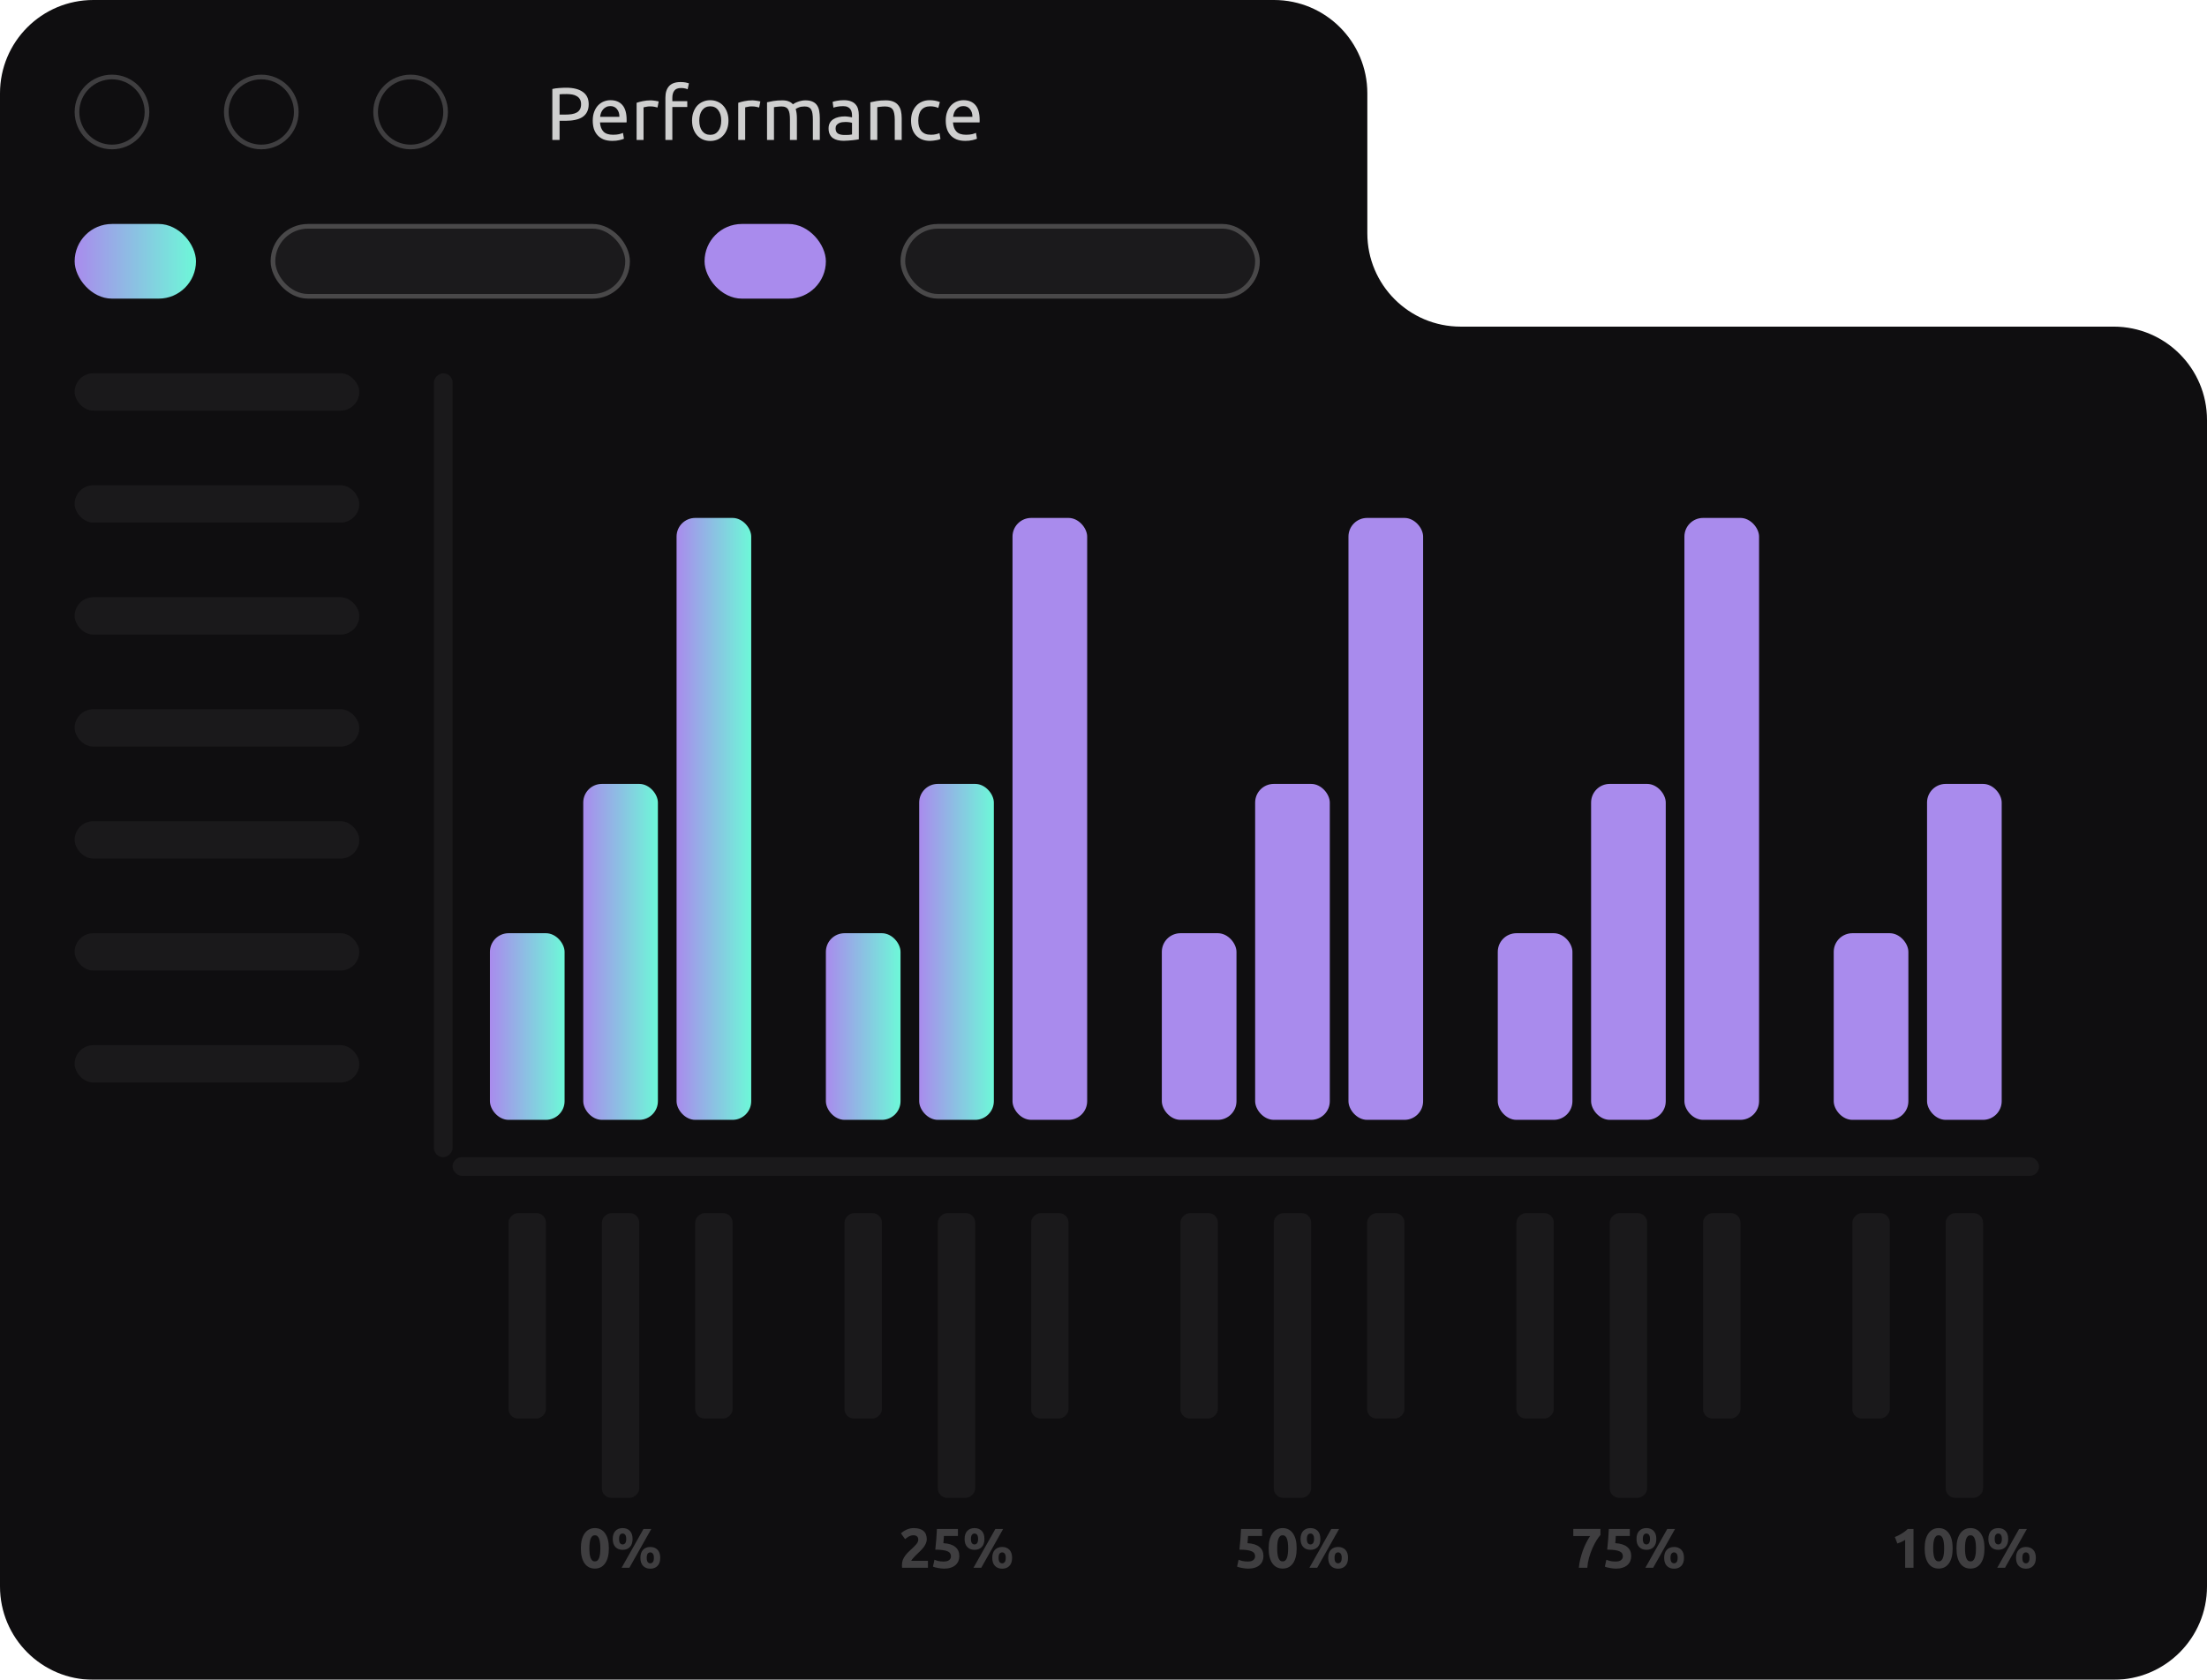 <svg width="473" height="360" viewBox="0 0 473 360" fill="none" xmlns="http://www.w3.org/2000/svg">
<g filter="url(#filter0_b_1140_1059)">
<path d="M473 340C473 351.046 464.046 360 453 360L20 360C8.954 360 1.84774e-06 351.046 1.84774e-06 340L1.84774e-06 20C1.84774e-06 8.954 8.954 0 20 0L273.044 0C284.089 0 293.044 8.954 293.044 20V50C293.044 61.046 301.998 70 313.044 70H453C464.046 70 473 78.954 473 90V340Z" fill="#0F0E10"/>
</g>
<rect x="16" y="48" width="26" height="16" rx="8" fill="url(#paint0_linear_1140_1059)"/>
<rect x="58" y="48" width="77" height="16" rx="8" fill="#1B1A1C"/>
<rect x="58.5" y="48.5" width="76" height="15" rx="7.5" stroke="white" stroke-opacity="0.2"/>
<rect x="151" y="48" width="26" height="16" rx="8" fill="#A98BED"/>
<rect x="193" y="48" width="77" height="16" rx="8" fill="#1B1A1C"/>
<rect x="193.5" y="48.5" width="76" height="15" rx="7.5" stroke="white" stroke-opacity="0.2"/>
<rect x="16" y="80" width="61" height="8" rx="4" fill="white" fill-opacity="0.05"/>
<rect x="16" y="104" width="61" height="8" rx="4" fill="white" fill-opacity="0.05"/>
<rect x="16" y="128" width="61" height="8" rx="4" fill="white" fill-opacity="0.05"/>
<rect x="16" y="152" width="61" height="8" rx="4" fill="white" fill-opacity="0.05"/>
<rect x="16" y="176" width="61" height="8" rx="4" fill="white" fill-opacity="0.05"/>
<rect x="16" y="200" width="61" height="8" rx="4" fill="white" fill-opacity="0.05"/>
<rect x="16" y="224" width="61" height="8" rx="4" fill="white" fill-opacity="0.05"/>
<rect x="93" y="248" width="168" height="4" rx="2" transform="rotate(-90 93 248)" fill="white" fill-opacity="0.05"/>
<rect x="109" y="304" width="44" height="8" rx="2" transform="rotate(-90 109 304)" fill="white" fill-opacity="0.05"/>
<rect x="129" y="321" width="61" height="8" rx="2" transform="rotate(-90 129 321)" fill="white" fill-opacity="0.05"/>
<rect x="149" y="304" width="44" height="8" rx="2" transform="rotate(-90 149 304)" fill="white" fill-opacity="0.05"/>
<path d="M130.49 331.824C130.49 333.224 130.222 334.3 129.686 335.052C129.158 335.796 128.426 336.168 127.49 336.168C126.554 336.168 125.818 335.796 125.282 335.052C124.754 334.3 124.49 333.224 124.49 331.824C124.49 331.128 124.558 330.512 124.694 329.976C124.838 329.44 125.042 328.988 125.306 328.62C125.57 328.252 125.886 327.972 126.254 327.78C126.622 327.588 127.034 327.492 127.49 327.492C128.426 327.492 129.158 327.868 129.686 328.62C130.222 329.364 130.49 330.432 130.49 331.824ZM128.666 331.824C128.666 331.408 128.646 331.032 128.606 330.696C128.566 330.352 128.502 330.056 128.414 329.808C128.326 329.56 128.206 329.368 128.054 329.232C127.902 329.096 127.714 329.028 127.49 329.028C127.266 329.028 127.078 329.096 126.926 329.232C126.782 329.368 126.662 329.56 126.566 329.808C126.478 330.056 126.414 330.352 126.374 330.696C126.334 331.032 126.314 331.408 126.314 331.824C126.314 332.24 126.334 332.62 126.374 332.964C126.414 333.308 126.478 333.604 126.566 333.852C126.662 334.1 126.782 334.292 126.926 334.428C127.078 334.564 127.266 334.632 127.49 334.632C127.714 334.632 127.902 334.564 128.054 334.428C128.206 334.292 128.326 334.1 128.414 333.852C128.502 333.604 128.566 333.308 128.606 332.964C128.646 332.62 128.666 332.24 128.666 331.824ZM135.57 329.82C135.57 330.572 135.378 331.148 134.994 331.548C134.61 331.948 134.094 332.148 133.446 332.148C132.798 332.148 132.282 331.948 131.898 331.548C131.514 331.148 131.322 330.572 131.322 329.82C131.322 329.068 131.514 328.492 131.898 328.092C132.282 327.692 132.798 327.492 133.446 327.492C134.094 327.492 134.61 327.692 134.994 328.092C135.378 328.492 135.57 329.068 135.57 329.82ZM134.214 329.82C134.214 329.412 134.142 329.116 133.998 328.932C133.854 328.748 133.67 328.656 133.446 328.656C133.214 328.656 133.026 328.748 132.882 328.932C132.746 329.116 132.678 329.412 132.678 329.82C132.678 330.228 132.746 330.528 132.882 330.72C133.026 330.904 133.214 330.996 133.446 330.996C133.67 330.996 133.854 330.904 133.998 330.72C134.142 330.528 134.214 330.228 134.214 329.82ZM137.91 327.684H139.578L134.886 336H133.218L137.91 327.684ZM141.498 333.864C141.498 334.616 141.306 335.192 140.922 335.592C140.538 335.992 140.022 336.192 139.374 336.192C138.726 336.192 138.21 335.992 137.826 335.592C137.442 335.192 137.25 334.616 137.25 333.864C137.25 333.112 137.442 332.536 137.826 332.136C138.21 331.736 138.726 331.536 139.374 331.536C140.022 331.536 140.538 331.736 140.922 332.136C141.306 332.536 141.498 333.112 141.498 333.864ZM140.142 333.864C140.142 333.456 140.07 333.16 139.926 332.976C139.782 332.792 139.598 332.7 139.374 332.7C139.142 332.7 138.954 332.792 138.81 332.976C138.674 333.16 138.606 333.456 138.606 333.864C138.606 334.272 138.674 334.572 138.81 334.764C138.954 334.948 139.142 335.04 139.374 335.04C139.598 335.04 139.782 334.948 139.926 334.764C140.07 334.572 140.142 334.272 140.142 333.864Z" fill="white" fill-opacity="0.2"/>
<rect x="181" y="304" width="44" height="8" rx="2" transform="rotate(-90 181 304)" fill="white" fill-opacity="0.05"/>
<rect x="201" y="321" width="61" height="8" rx="2" transform="rotate(-90 201 321)" fill="white" fill-opacity="0.05"/>
<rect x="221" y="304" width="44" height="8" rx="2" transform="rotate(-90 221 304)" fill="white" fill-opacity="0.05"/>
<path d="M198.624 329.868C198.624 330.172 198.564 330.464 198.444 330.744C198.324 331.024 198.168 331.296 197.976 331.56C197.784 331.816 197.568 332.064 197.328 332.304C197.088 332.544 196.852 332.772 196.62 332.988C196.5 333.1 196.368 333.228 196.224 333.372C196.088 333.508 195.956 333.648 195.828 333.792C195.7 333.936 195.584 334.072 195.48 334.2C195.384 334.32 195.324 334.42 195.3 334.5H198.876V336H193.332C193.316 335.912 193.308 335.8 193.308 335.664C193.308 335.528 193.308 335.432 193.308 335.376C193.308 334.992 193.368 334.64 193.488 334.32C193.616 334 193.78 333.704 193.98 333.432C194.18 333.152 194.404 332.892 194.652 332.652C194.908 332.412 195.16 332.172 195.408 331.932C195.6 331.748 195.78 331.576 195.948 331.416C196.116 331.248 196.264 331.088 196.392 330.936C196.52 330.776 196.62 330.62 196.692 330.468C196.764 330.308 196.8 330.148 196.8 329.988C196.8 329.636 196.7 329.388 196.5 329.244C196.3 329.1 196.052 329.028 195.756 329.028C195.54 329.028 195.336 329.064 195.144 329.136C194.96 329.2 194.788 329.28 194.628 329.376C194.476 329.464 194.344 329.556 194.232 329.652C194.12 329.74 194.036 329.812 193.98 329.868L193.092 328.62C193.444 328.292 193.852 328.024 194.316 327.816C194.788 327.6 195.292 327.492 195.828 327.492C196.316 327.492 196.736 327.548 197.088 327.66C197.44 327.772 197.728 327.932 197.952 328.14C198.184 328.34 198.352 328.588 198.456 328.884C198.568 329.172 198.624 329.5 198.624 329.868ZM203.812 333.552C203.812 333.32 203.76 333.116 203.656 332.94C203.552 332.756 203.372 332.604 203.116 332.484C202.86 332.364 202.516 332.272 202.084 332.208C201.652 332.144 201.108 332.112 200.452 332.112C200.54 331.368 200.612 330.612 200.668 329.844C200.724 329.076 200.768 328.356 200.8 327.684H205.3V329.184H202.3C202.284 329.472 202.264 329.752 202.24 330.024C202.224 330.288 202.204 330.52 202.18 330.72C203.348 330.8 204.208 331.076 204.76 331.548C205.32 332.012 205.6 332.66 205.6 333.492C205.6 333.876 205.532 334.232 205.396 334.56C205.26 334.888 205.056 335.172 204.784 335.412C204.512 335.652 204.168 335.84 203.752 335.976C203.344 336.112 202.864 336.18 202.312 336.18C202.096 336.18 201.868 336.164 201.628 336.132C201.396 336.108 201.168 336.072 200.944 336.024C200.728 335.984 200.532 335.94 200.356 335.892C200.18 335.844 200.044 335.796 199.948 335.748L200.272 334.272C200.472 334.36 200.736 334.448 201.064 334.536C201.392 334.616 201.784 334.656 202.24 334.656C202.792 334.656 203.192 334.548 203.44 334.332C203.688 334.108 203.812 333.848 203.812 333.552ZM210.981 329.82C210.981 330.572 210.789 331.148 210.405 331.548C210.021 331.948 209.505 332.148 208.857 332.148C208.209 332.148 207.693 331.948 207.309 331.548C206.925 331.148 206.733 330.572 206.733 329.82C206.733 329.068 206.925 328.492 207.309 328.092C207.693 327.692 208.209 327.492 208.857 327.492C209.505 327.492 210.021 327.692 210.405 328.092C210.789 328.492 210.981 329.068 210.981 329.82ZM209.625 329.82C209.625 329.412 209.553 329.116 209.409 328.932C209.265 328.748 209.081 328.656 208.857 328.656C208.625 328.656 208.437 328.748 208.293 328.932C208.157 329.116 208.089 329.412 208.089 329.82C208.089 330.228 208.157 330.528 208.293 330.72C208.437 330.904 208.625 330.996 208.857 330.996C209.081 330.996 209.265 330.904 209.409 330.72C209.553 330.528 209.625 330.228 209.625 329.82ZM213.321 327.684H214.989L210.297 336H208.629L213.321 327.684ZM216.909 333.864C216.909 334.616 216.717 335.192 216.333 335.592C215.949 335.992 215.433 336.192 214.785 336.192C214.137 336.192 213.621 335.992 213.237 335.592C212.853 335.192 212.661 334.616 212.661 333.864C212.661 333.112 212.853 332.536 213.237 332.136C213.621 331.736 214.137 331.536 214.785 331.536C215.433 331.536 215.949 331.736 216.333 332.136C216.717 332.536 216.909 333.112 216.909 333.864ZM215.553 333.864C215.553 333.456 215.481 333.16 215.337 332.976C215.193 332.792 215.009 332.7 214.785 332.7C214.553 332.7 214.365 332.792 214.221 332.976C214.085 333.16 214.017 333.456 214.017 333.864C214.017 334.272 214.085 334.572 214.221 334.764C214.365 334.948 214.553 335.04 214.785 335.04C215.009 335.04 215.193 334.948 215.337 334.764C215.481 334.572 215.553 334.272 215.553 333.864Z" fill="white" fill-opacity="0.2"/>
<rect x="253" y="304" width="44" height="8" rx="2" transform="rotate(-90 253 304)" fill="white" fill-opacity="0.05"/>
<rect x="273" y="321" width="61" height="8" rx="2" transform="rotate(-90 273 321)" fill="white" fill-opacity="0.05"/>
<rect x="293" y="304" width="44" height="8" rx="2" transform="rotate(-90 293 304)" fill="white" fill-opacity="0.05"/>
<path d="M268.992 333.552C268.992 333.32 268.94 333.116 268.836 332.94C268.732 332.756 268.552 332.604 268.296 332.484C268.04 332.364 267.696 332.272 267.264 332.208C266.832 332.144 266.288 332.112 265.632 332.112C265.72 331.368 265.792 330.612 265.848 329.844C265.904 329.076 265.948 328.356 265.98 327.684H270.48V329.184H267.48C267.464 329.472 267.444 329.752 267.42 330.024C267.404 330.288 267.384 330.52 267.36 330.72C268.528 330.8 269.388 331.076 269.94 331.548C270.5 332.012 270.78 332.66 270.78 333.492C270.78 333.876 270.712 334.232 270.576 334.56C270.44 334.888 270.236 335.172 269.964 335.412C269.692 335.652 269.348 335.84 268.932 335.976C268.524 336.112 268.044 336.18 267.492 336.18C267.276 336.18 267.048 336.164 266.808 336.132C266.576 336.108 266.348 336.072 266.124 336.024C265.908 335.984 265.712 335.94 265.536 335.892C265.36 335.844 265.224 335.796 265.128 335.748L265.452 334.272C265.652 334.36 265.916 334.448 266.244 334.536C266.572 334.616 266.964 334.656 267.42 334.656C267.972 334.656 268.372 334.548 268.62 334.332C268.868 334.108 268.992 333.848 268.992 333.552ZM277.9 331.824C277.9 333.224 277.632 334.3 277.096 335.052C276.568 335.796 275.836 336.168 274.9 336.168C273.964 336.168 273.228 335.796 272.692 335.052C272.164 334.3 271.9 333.224 271.9 331.824C271.9 331.128 271.968 330.512 272.104 329.976C272.248 329.44 272.452 328.988 272.716 328.62C272.98 328.252 273.296 327.972 273.664 327.78C274.032 327.588 274.444 327.492 274.9 327.492C275.836 327.492 276.568 327.868 277.096 328.62C277.632 329.364 277.9 330.432 277.9 331.824ZM276.076 331.824C276.076 331.408 276.056 331.032 276.016 330.696C275.976 330.352 275.912 330.056 275.824 329.808C275.736 329.56 275.616 329.368 275.464 329.232C275.312 329.096 275.124 329.028 274.9 329.028C274.676 329.028 274.488 329.096 274.336 329.232C274.192 329.368 274.072 329.56 273.976 329.808C273.888 330.056 273.824 330.352 273.784 330.696C273.744 331.032 273.724 331.408 273.724 331.824C273.724 332.24 273.744 332.62 273.784 332.964C273.824 333.308 273.888 333.604 273.976 333.852C274.072 334.1 274.192 334.292 274.336 334.428C274.488 334.564 274.676 334.632 274.9 334.632C275.124 334.632 275.312 334.564 275.464 334.428C275.616 334.292 275.736 334.1 275.824 333.852C275.912 333.604 275.976 333.308 276.016 332.964C276.056 332.62 276.076 332.24 276.076 331.824ZM282.981 329.82C282.981 330.572 282.789 331.148 282.405 331.548C282.021 331.948 281.505 332.148 280.857 332.148C280.209 332.148 279.693 331.948 279.309 331.548C278.925 331.148 278.733 330.572 278.733 329.82C278.733 329.068 278.925 328.492 279.309 328.092C279.693 327.692 280.209 327.492 280.857 327.492C281.505 327.492 282.021 327.692 282.405 328.092C282.789 328.492 282.981 329.068 282.981 329.82ZM281.625 329.82C281.625 329.412 281.553 329.116 281.409 328.932C281.265 328.748 281.081 328.656 280.857 328.656C280.625 328.656 280.437 328.748 280.293 328.932C280.157 329.116 280.089 329.412 280.089 329.82C280.089 330.228 280.157 330.528 280.293 330.72C280.437 330.904 280.625 330.996 280.857 330.996C281.081 330.996 281.265 330.904 281.409 330.72C281.553 330.528 281.625 330.228 281.625 329.82ZM285.321 327.684H286.989L282.297 336H280.629L285.321 327.684ZM288.909 333.864C288.909 334.616 288.717 335.192 288.333 335.592C287.949 335.992 287.433 336.192 286.785 336.192C286.137 336.192 285.621 335.992 285.237 335.592C284.853 335.192 284.661 334.616 284.661 333.864C284.661 333.112 284.853 332.536 285.237 332.136C285.621 331.736 286.137 331.536 286.785 331.536C287.433 331.536 287.949 331.736 288.333 332.136C288.717 332.536 288.909 333.112 288.909 333.864ZM287.553 333.864C287.553 333.456 287.481 333.16 287.337 332.976C287.193 332.792 287.009 332.7 286.785 332.7C286.553 332.7 286.365 332.792 286.221 332.976C286.085 333.16 286.017 333.456 286.017 333.864C286.017 334.272 286.085 334.572 286.221 334.764C286.365 334.948 286.553 335.04 286.785 335.04C287.009 335.04 287.193 334.948 287.337 334.764C287.481 334.572 287.553 334.272 287.553 333.864Z" fill="white" fill-opacity="0.2"/>
<rect x="325" y="304" width="44" height="8" rx="2" transform="rotate(-90 325 304)" fill="white" fill-opacity="0.05"/>
<rect x="345" y="321" width="61" height="8" rx="2" transform="rotate(-90 345 321)" fill="white" fill-opacity="0.05"/>
<rect x="365" y="304" width="44" height="8" rx="2" transform="rotate(-90 365 304)" fill="white" fill-opacity="0.05"/>
<path d="M338.376 336C338.424 335.416 338.524 334.808 338.676 334.176C338.828 333.544 339.012 332.924 339.228 332.316C339.452 331.708 339.7 331.136 339.972 330.6C340.244 330.056 340.52 329.588 340.8 329.196H337.188V327.672H343.008V328.968C342.752 329.248 342.468 329.636 342.156 330.132C341.852 330.628 341.56 331.192 341.28 331.824C341.008 332.448 340.768 333.12 340.56 333.84C340.36 334.56 340.236 335.28 340.188 336H338.376ZM347.812 333.552C347.812 333.32 347.76 333.116 347.656 332.94C347.552 332.756 347.372 332.604 347.116 332.484C346.86 332.364 346.516 332.272 346.084 332.208C345.652 332.144 345.108 332.112 344.452 332.112C344.54 331.368 344.612 330.612 344.668 329.844C344.724 329.076 344.768 328.356 344.8 327.684H349.3V329.184H346.3C346.284 329.472 346.264 329.752 346.24 330.024C346.224 330.288 346.204 330.52 346.18 330.72C347.348 330.8 348.208 331.076 348.76 331.548C349.32 332.012 349.6 332.66 349.6 333.492C349.6 333.876 349.532 334.232 349.396 334.56C349.26 334.888 349.056 335.172 348.784 335.412C348.512 335.652 348.168 335.84 347.752 335.976C347.344 336.112 346.864 336.18 346.312 336.18C346.096 336.18 345.868 336.164 345.628 336.132C345.396 336.108 345.168 336.072 344.944 336.024C344.728 335.984 344.532 335.94 344.356 335.892C344.18 335.844 344.044 335.796 343.948 335.748L344.272 334.272C344.472 334.36 344.736 334.448 345.064 334.536C345.392 334.616 345.784 334.656 346.24 334.656C346.792 334.656 347.192 334.548 347.44 334.332C347.688 334.108 347.812 333.848 347.812 333.552ZM354.981 329.82C354.981 330.572 354.789 331.148 354.405 331.548C354.021 331.948 353.505 332.148 352.857 332.148C352.209 332.148 351.693 331.948 351.309 331.548C350.925 331.148 350.733 330.572 350.733 329.82C350.733 329.068 350.925 328.492 351.309 328.092C351.693 327.692 352.209 327.492 352.857 327.492C353.505 327.492 354.021 327.692 354.405 328.092C354.789 328.492 354.981 329.068 354.981 329.82ZM353.625 329.82C353.625 329.412 353.553 329.116 353.409 328.932C353.265 328.748 353.081 328.656 352.857 328.656C352.625 328.656 352.437 328.748 352.293 328.932C352.157 329.116 352.089 329.412 352.089 329.82C352.089 330.228 352.157 330.528 352.293 330.72C352.437 330.904 352.625 330.996 352.857 330.996C353.081 330.996 353.265 330.904 353.409 330.72C353.553 330.528 353.625 330.228 353.625 329.82ZM357.321 327.684H358.989L354.297 336H352.629L357.321 327.684ZM360.909 333.864C360.909 334.616 360.717 335.192 360.333 335.592C359.949 335.992 359.433 336.192 358.785 336.192C358.137 336.192 357.621 335.992 357.237 335.592C356.853 335.192 356.661 334.616 356.661 333.864C356.661 333.112 356.853 332.536 357.237 332.136C357.621 331.736 358.137 331.536 358.785 331.536C359.433 331.536 359.949 331.736 360.333 332.136C360.717 332.536 360.909 333.112 360.909 333.864ZM359.553 333.864C359.553 333.456 359.481 333.16 359.337 332.976C359.193 332.792 359.009 332.7 358.785 332.7C358.553 332.7 358.365 332.792 358.221 332.976C358.085 333.16 358.017 333.456 358.017 333.864C358.017 334.272 358.085 334.572 358.221 334.764C358.365 334.948 358.553 335.04 358.785 335.04C359.009 335.04 359.193 334.948 359.337 334.764C359.481 334.572 359.553 334.272 359.553 333.864Z" fill="white" fill-opacity="0.2"/>
<rect x="397" y="304" width="44" height="8" rx="2" transform="rotate(-90 397 304)" fill="white" fill-opacity="0.05"/>
<rect x="417" y="321" width="61" height="8" rx="2" transform="rotate(-90 417 321)" fill="white" fill-opacity="0.05"/>
<path d="M406.102 329.412C406.334 329.316 406.574 329.208 406.822 329.088C407.078 328.96 407.326 328.824 407.566 328.68C407.806 328.528 408.034 328.372 408.25 328.212C408.474 328.044 408.674 327.868 408.85 327.684H410.098V336H408.31V330.012C408.07 330.172 407.802 330.32 407.506 330.456C407.21 330.584 406.922 330.696 406.642 330.792L406.102 329.412ZM418.49 331.824C418.49 333.224 418.222 334.3 417.686 335.052C417.158 335.796 416.426 336.168 415.49 336.168C414.554 336.168 413.818 335.796 413.282 335.052C412.754 334.3 412.49 333.224 412.49 331.824C412.49 331.128 412.558 330.512 412.694 329.976C412.838 329.44 413.042 328.988 413.306 328.62C413.57 328.252 413.886 327.972 414.254 327.78C414.622 327.588 415.034 327.492 415.49 327.492C416.426 327.492 417.158 327.868 417.686 328.62C418.222 329.364 418.49 330.432 418.49 331.824ZM416.666 331.824C416.666 331.408 416.646 331.032 416.606 330.696C416.566 330.352 416.502 330.056 416.414 329.808C416.326 329.56 416.206 329.368 416.054 329.232C415.902 329.096 415.714 329.028 415.49 329.028C415.266 329.028 415.078 329.096 414.926 329.232C414.782 329.368 414.662 329.56 414.566 329.808C414.478 330.056 414.414 330.352 414.374 330.696C414.334 331.032 414.314 331.408 414.314 331.824C414.314 332.24 414.334 332.62 414.374 332.964C414.414 333.308 414.478 333.604 414.566 333.852C414.662 334.1 414.782 334.292 414.926 334.428C415.078 334.564 415.266 334.632 415.49 334.632C415.714 334.632 415.902 334.564 416.054 334.428C416.206 334.292 416.326 334.1 416.414 333.852C416.502 333.604 416.566 333.308 416.606 332.964C416.646 332.62 416.666 332.24 416.666 331.824ZM425.31 331.824C425.31 333.224 425.042 334.3 424.506 335.052C423.978 335.796 423.246 336.168 422.31 336.168C421.374 336.168 420.638 335.796 420.102 335.052C419.574 334.3 419.31 333.224 419.31 331.824C419.31 331.128 419.378 330.512 419.514 329.976C419.658 329.44 419.862 328.988 420.126 328.62C420.39 328.252 420.706 327.972 421.074 327.78C421.442 327.588 421.854 327.492 422.31 327.492C423.246 327.492 423.978 327.868 424.506 328.62C425.042 329.364 425.31 330.432 425.31 331.824ZM423.486 331.824C423.486 331.408 423.466 331.032 423.426 330.696C423.386 330.352 423.322 330.056 423.234 329.808C423.146 329.56 423.026 329.368 422.874 329.232C422.722 329.096 422.534 329.028 422.31 329.028C422.086 329.028 421.898 329.096 421.746 329.232C421.602 329.368 421.482 329.56 421.386 329.808C421.298 330.056 421.234 330.352 421.194 330.696C421.154 331.032 421.134 331.408 421.134 331.824C421.134 332.24 421.154 332.62 421.194 332.964C421.234 333.308 421.298 333.604 421.386 333.852C421.482 334.1 421.602 334.292 421.746 334.428C421.898 334.564 422.086 334.632 422.31 334.632C422.534 334.632 422.722 334.564 422.874 334.428C423.026 334.292 423.146 334.1 423.234 333.852C423.322 333.604 423.386 333.308 423.426 332.964C423.466 332.62 423.486 332.24 423.486 331.824ZM430.391 329.82C430.391 330.572 430.199 331.148 429.815 331.548C429.431 331.948 428.915 332.148 428.267 332.148C427.619 332.148 427.103 331.948 426.719 331.548C426.335 331.148 426.143 330.572 426.143 329.82C426.143 329.068 426.335 328.492 426.719 328.092C427.103 327.692 427.619 327.492 428.267 327.492C428.915 327.492 429.431 327.692 429.815 328.092C430.199 328.492 430.391 329.068 430.391 329.82ZM429.035 329.82C429.035 329.412 428.963 329.116 428.819 328.932C428.675 328.748 428.491 328.656 428.267 328.656C428.035 328.656 427.847 328.748 427.703 328.932C427.567 329.116 427.499 329.412 427.499 329.82C427.499 330.228 427.567 330.528 427.703 330.72C427.847 330.904 428.035 330.996 428.267 330.996C428.491 330.996 428.675 330.904 428.819 330.72C428.963 330.528 429.035 330.228 429.035 329.82ZM432.731 327.684H434.399L429.707 336H428.039L432.731 327.684ZM436.319 333.864C436.319 334.616 436.127 335.192 435.743 335.592C435.359 335.992 434.843 336.192 434.195 336.192C433.547 336.192 433.031 335.992 432.647 335.592C432.263 335.192 432.071 334.616 432.071 333.864C432.071 333.112 432.263 332.536 432.647 332.136C433.031 331.736 433.547 331.536 434.195 331.536C434.843 331.536 435.359 331.736 435.743 332.136C436.127 332.536 436.319 333.112 436.319 333.864ZM434.963 333.864C434.963 333.456 434.891 333.16 434.747 332.976C434.603 332.792 434.419 332.7 434.195 332.7C433.963 332.7 433.775 332.792 433.631 332.976C433.495 333.16 433.427 333.456 433.427 333.864C433.427 334.272 433.495 334.572 433.631 334.764C433.775 334.948 433.963 335.04 434.195 335.04C434.419 335.04 434.603 334.948 434.747 334.764C434.891 334.572 434.963 334.272 434.963 333.864Z" fill="white" fill-opacity="0.2"/>
<rect x="105" y="200" width="16" height="40" rx="4" fill="url(#paint1_linear_1140_1059)"/>
<rect x="125" y="168" width="16" height="72" rx="4" fill="url(#paint2_linear_1140_1059)"/>
<rect x="145" y="111" width="16" height="129" rx="4" fill="url(#paint3_linear_1140_1059)"/>
<rect x="177" y="200" width="16" height="40" rx="4" fill="url(#paint4_linear_1140_1059)"/>
<rect x="197" y="168" width="16" height="72" rx="4" fill="url(#paint5_linear_1140_1059)"/>
<rect x="217" y="111" width="16" height="129" rx="4" fill="#A98BED"/>
<rect x="249" y="200" width="16" height="40" rx="4" fill="#A98BED"/>
<rect x="269" y="168" width="16" height="72" rx="4" fill="#A98BED"/>
<rect x="289" y="111" width="16" height="129" rx="4" fill="#A98BED"/>
<rect x="321" y="200" width="16" height="40" rx="4" fill="#A98BED"/>
<rect x="341" y="168" width="16" height="72" rx="4" fill="#A98BED"/>
<rect x="361" y="111" width="16" height="129" rx="4" fill="#A98BED"/>
<rect x="393" y="200" width="16" height="40" rx="4" fill="#A98BED"/>
<rect x="413" y="168" width="16" height="72" rx="4" fill="#A98BED"/>
<circle cx="24" cy="24" r="8" fill="#0F0E10"/>
<circle cx="24" cy="24" r="7.5" stroke="white" stroke-opacity="0.2"/>
<circle cx="56" cy="24" r="8" fill="#0F0E10"/>
<circle cx="56" cy="24" r="7.5" stroke="white" stroke-opacity="0.2"/>
<circle cx="88" cy="24" r="8" fill="#0F0E10"/>
<circle cx="88" cy="24" r="7.5" stroke="white" stroke-opacity="0.2"/>
<path d="M121.32 18.8C122.877 18.8 124.072 19.099 124.904 19.696C125.747 20.283 126.168 21.163 126.168 22.336C126.168 22.976 126.051 23.525 125.816 23.984C125.592 24.432 125.261 24.8 124.824 25.088C124.397 25.365 123.875 25.568 123.256 25.696C122.637 25.824 121.939 25.888 121.16 25.888H119.928V30H118.376V19.072C118.813 18.965 119.299 18.896 119.832 18.864C120.376 18.821 120.872 18.8 121.32 18.8ZM121.448 20.16C120.787 20.16 120.28 20.176 119.928 20.208V24.56H121.096C121.629 24.56 122.109 24.528 122.536 24.464C122.963 24.389 123.32 24.272 123.608 24.112C123.907 23.941 124.136 23.712 124.296 23.424C124.456 23.136 124.536 22.768 124.536 22.32C124.536 21.893 124.451 21.541 124.28 21.264C124.12 20.987 123.896 20.768 123.608 20.608C123.331 20.437 123.005 20.32 122.632 20.256C122.259 20.192 121.864 20.16 121.448 20.16ZM127.035 25.856C127.035 25.12 127.141 24.48 127.355 23.936C127.568 23.381 127.851 22.923 128.203 22.56C128.555 22.197 128.96 21.925 129.419 21.744C129.877 21.563 130.347 21.472 130.827 21.472C131.947 21.472 132.805 21.824 133.403 22.528C134 23.221 134.299 24.283 134.299 25.712C134.299 25.776 134.299 25.861 134.299 25.968C134.299 26.064 134.293 26.155 134.283 26.24H128.587C128.651 27.104 128.901 27.76 129.339 28.208C129.776 28.656 130.459 28.88 131.387 28.88C131.909 28.88 132.347 28.837 132.699 28.752C133.061 28.656 133.333 28.565 133.515 28.48L133.723 29.728C133.541 29.824 133.221 29.925 132.763 30.032C132.315 30.139 131.803 30.192 131.227 30.192C130.501 30.192 129.872 30.085 129.339 29.872C128.816 29.648 128.384 29.344 128.043 28.96C127.701 28.576 127.445 28.123 127.275 27.6C127.115 27.067 127.035 26.485 127.035 25.856ZM132.747 25.04C132.757 24.368 132.587 23.819 132.235 23.392C131.893 22.955 131.419 22.736 130.811 22.736C130.469 22.736 130.165 22.805 129.899 22.944C129.643 23.072 129.424 23.243 129.243 23.456C129.061 23.669 128.917 23.915 128.811 24.192C128.715 24.469 128.651 24.752 128.619 25.04H132.747ZM139.508 21.504C139.636 21.504 139.78 21.515 139.94 21.536C140.111 21.547 140.276 21.568 140.436 21.6C140.596 21.621 140.74 21.648 140.868 21.68C141.007 21.701 141.108 21.723 141.172 21.744L140.916 23.04C140.799 22.997 140.602 22.949 140.324 22.896C140.058 22.832 139.711 22.8 139.284 22.8C139.007 22.8 138.73 22.832 138.452 22.896C138.186 22.949 138.01 22.987 137.924 23.008V30H136.436V22.032C136.788 21.904 137.226 21.787 137.748 21.68C138.271 21.563 138.858 21.504 139.508 21.504ZM145.856 17.584C146.293 17.584 146.667 17.616 146.976 17.68C147.296 17.744 147.52 17.803 147.648 17.856L147.376 19.136C147.248 19.072 147.067 19.013 146.832 18.96C146.597 18.896 146.309 18.864 145.968 18.864C145.275 18.864 144.789 19.056 144.512 19.44C144.235 19.813 144.096 20.32 144.096 20.96V21.68H147.296V22.928H144.096V30H142.608V20.928C142.608 19.861 142.869 19.04 143.392 18.464C143.915 17.877 144.736 17.584 145.856 17.584ZM156.124 25.84C156.124 26.501 156.028 27.099 155.836 27.632C155.644 28.165 155.372 28.624 155.02 29.008C154.679 29.392 154.268 29.691 153.788 29.904C153.308 30.107 152.785 30.208 152.22 30.208C151.655 30.208 151.132 30.107 150.652 29.904C150.172 29.691 149.756 29.392 149.404 29.008C149.063 28.624 148.796 28.165 148.604 27.632C148.412 27.099 148.316 26.501 148.316 25.84C148.316 25.189 148.412 24.597 148.604 24.064C148.796 23.52 149.063 23.056 149.404 22.672C149.756 22.288 150.172 21.995 150.652 21.792C151.132 21.579 151.655 21.472 152.22 21.472C152.785 21.472 153.308 21.579 153.788 21.792C154.268 21.995 154.679 22.288 155.02 22.672C155.372 23.056 155.644 23.52 155.836 24.064C156.028 24.597 156.124 25.189 156.124 25.84ZM154.572 25.84C154.572 24.901 154.359 24.16 153.932 23.616C153.516 23.061 152.945 22.784 152.22 22.784C151.495 22.784 150.919 23.061 150.492 23.616C150.076 24.16 149.868 24.901 149.868 25.84C149.868 26.779 150.076 27.525 150.492 28.08C150.919 28.624 151.495 28.896 152.22 28.896C152.945 28.896 153.516 28.624 153.932 28.08C154.359 27.525 154.572 26.779 154.572 25.84ZM161.29 21.504C161.418 21.504 161.562 21.515 161.722 21.536C161.892 21.547 162.058 21.568 162.218 21.6C162.378 21.621 162.522 21.648 162.65 21.68C162.788 21.701 162.89 21.723 162.954 21.744L162.698 23.04C162.58 22.997 162.383 22.949 162.106 22.896C161.839 22.832 161.492 22.8 161.066 22.8C160.788 22.8 160.511 22.832 160.234 22.896C159.967 22.949 159.791 22.987 159.706 23.008V30H158.218V22.032C158.57 21.904 159.007 21.787 159.53 21.68C160.052 21.563 160.639 21.504 161.29 21.504ZM164.389 21.92C164.731 21.835 165.179 21.744 165.733 21.648C166.299 21.552 166.949 21.504 167.685 21.504C168.219 21.504 168.667 21.579 169.029 21.728C169.392 21.867 169.696 22.075 169.941 22.352C170.016 22.299 170.133 22.224 170.293 22.128C170.453 22.032 170.651 21.941 170.885 21.856C171.12 21.76 171.381 21.68 171.669 21.616C171.957 21.541 172.267 21.504 172.597 21.504C173.237 21.504 173.76 21.6 174.165 21.792C174.571 21.973 174.885 22.235 175.109 22.576C175.344 22.917 175.499 23.323 175.573 23.792C175.659 24.261 175.701 24.773 175.701 25.328V30H174.213V25.648C174.213 25.157 174.187 24.736 174.133 24.384C174.091 24.032 174 23.739 173.861 23.504C173.733 23.269 173.552 23.099 173.317 22.992C173.093 22.875 172.8 22.816 172.437 22.816C171.936 22.816 171.52 22.885 171.189 23.024C170.869 23.152 170.651 23.269 170.533 23.376C170.619 23.653 170.683 23.957 170.725 24.288C170.768 24.619 170.789 24.965 170.789 25.328V30H169.301V25.648C169.301 25.157 169.275 24.736 169.221 24.384C169.168 24.032 169.072 23.739 168.933 23.504C168.805 23.269 168.624 23.099 168.389 22.992C168.165 22.875 167.877 22.816 167.525 22.816C167.376 22.816 167.216 22.821 167.045 22.832C166.875 22.843 166.709 22.859 166.549 22.88C166.4 22.891 166.261 22.907 166.133 22.928C166.005 22.949 165.92 22.965 165.877 22.976V30H164.389V21.92ZM180.987 28.928C181.339 28.928 181.648 28.923 181.915 28.912C182.192 28.891 182.421 28.859 182.603 28.816V26.336C182.496 26.283 182.32 26.24 182.075 26.208C181.84 26.165 181.552 26.144 181.211 26.144C180.987 26.144 180.747 26.16 180.491 26.192C180.245 26.224 180.016 26.293 179.803 26.4C179.6 26.496 179.429 26.635 179.291 26.816C179.152 26.987 179.083 27.216 179.083 27.504C179.083 28.037 179.253 28.411 179.595 28.624C179.936 28.827 180.4 28.928 180.987 28.928ZM180.859 21.472C181.456 21.472 181.957 21.552 182.363 21.712C182.779 21.861 183.109 22.08 183.355 22.368C183.611 22.645 183.792 22.981 183.899 23.376C184.005 23.76 184.059 24.187 184.059 24.656V29.856C183.931 29.877 183.749 29.909 183.515 29.952C183.291 29.984 183.035 30.016 182.747 30.048C182.459 30.08 182.144 30.107 181.803 30.128C181.472 30.16 181.141 30.176 180.811 30.176C180.341 30.176 179.909 30.128 179.515 30.032C179.12 29.936 178.779 29.787 178.491 29.584C178.203 29.371 177.979 29.093 177.819 28.752C177.659 28.411 177.579 28 177.579 27.52C177.579 27.061 177.669 26.667 177.851 26.336C178.043 26.005 178.299 25.739 178.619 25.536C178.939 25.333 179.312 25.184 179.739 25.088C180.165 24.992 180.613 24.944 181.083 24.944C181.232 24.944 181.387 24.955 181.547 24.976C181.707 24.987 181.856 25.008 181.995 25.04C182.144 25.061 182.272 25.083 182.379 25.104C182.485 25.125 182.56 25.141 182.603 25.152V24.736C182.603 24.491 182.576 24.251 182.523 24.016C182.469 23.771 182.373 23.557 182.235 23.376C182.096 23.184 181.904 23.035 181.659 22.928C181.424 22.811 181.115 22.752 180.731 22.752C180.24 22.752 179.808 22.789 179.435 22.864C179.072 22.928 178.8 22.997 178.619 23.072L178.443 21.84C178.635 21.755 178.955 21.675 179.403 21.6C179.851 21.515 180.336 21.472 180.859 21.472ZM186.53 21.92C186.871 21.835 187.325 21.744 187.89 21.648C188.455 21.552 189.106 21.504 189.842 21.504C190.503 21.504 191.053 21.6 191.49 21.792C191.927 21.973 192.274 22.235 192.53 22.576C192.797 22.907 192.983 23.307 193.09 23.776C193.197 24.245 193.25 24.763 193.25 25.328V30H191.762V25.648C191.762 25.136 191.725 24.699 191.65 24.336C191.586 23.973 191.474 23.68 191.314 23.456C191.154 23.232 190.941 23.072 190.674 22.976C190.407 22.869 190.077 22.816 189.682 22.816C189.522 22.816 189.357 22.821 189.186 22.832C189.015 22.843 188.85 22.859 188.69 22.88C188.541 22.891 188.402 22.907 188.274 22.928C188.157 22.949 188.071 22.965 188.018 22.976V30H186.53V21.92ZM199.334 30.192C198.662 30.192 198.07 30.085 197.558 29.872C197.056 29.659 196.63 29.36 196.278 28.976C195.936 28.592 195.68 28.139 195.51 27.616C195.339 27.083 195.254 26.496 195.254 25.856C195.254 25.216 195.344 24.629 195.526 24.096C195.718 23.563 195.984 23.104 196.326 22.72C196.667 22.325 197.083 22.021 197.574 21.808C198.075 21.584 198.63 21.472 199.238 21.472C199.611 21.472 199.984 21.504 200.358 21.568C200.731 21.632 201.088 21.733 201.43 21.872L201.094 23.136C200.87 23.029 200.608 22.944 200.31 22.88C200.022 22.816 199.712 22.784 199.382 22.784C198.55 22.784 197.91 23.045 197.462 23.568C197.024 24.091 196.806 24.853 196.806 25.856C196.806 26.304 196.854 26.715 196.95 27.088C197.056 27.461 197.216 27.781 197.43 28.048C197.654 28.315 197.936 28.523 198.278 28.672C198.619 28.811 199.035 28.88 199.526 28.88C199.92 28.88 200.278 28.843 200.598 28.768C200.918 28.693 201.168 28.613 201.35 28.528L201.558 29.776C201.472 29.829 201.35 29.883 201.19 29.936C201.03 29.979 200.848 30.016 200.646 30.048C200.443 30.091 200.224 30.123 199.99 30.144C199.766 30.176 199.547 30.192 199.334 30.192ZM202.691 25.856C202.691 25.12 202.798 24.48 203.011 23.936C203.224 23.381 203.507 22.923 203.859 22.56C204.211 22.197 204.616 21.925 205.075 21.744C205.534 21.563 206.003 21.472 206.483 21.472C207.603 21.472 208.462 21.824 209.059 22.528C209.656 23.221 209.955 24.283 209.955 25.712C209.955 25.776 209.955 25.861 209.955 25.968C209.955 26.064 209.95 26.155 209.939 26.24H204.243C204.307 27.104 204.558 27.76 204.995 28.208C205.432 28.656 206.115 28.88 207.043 28.88C207.566 28.88 208.003 28.837 208.355 28.752C208.718 28.656 208.99 28.565 209.171 28.48L209.379 29.728C209.198 29.824 208.878 29.925 208.419 30.032C207.971 30.139 207.459 30.192 206.883 30.192C206.158 30.192 205.528 30.085 204.995 29.872C204.472 29.648 204.04 29.344 203.699 28.96C203.358 28.576 203.102 28.123 202.931 27.6C202.771 27.067 202.691 26.485 202.691 25.856ZM208.403 25.04C208.414 24.368 208.243 23.819 207.891 23.392C207.55 22.955 207.075 22.736 206.467 22.736C206.126 22.736 205.822 22.805 205.555 22.944C205.299 23.072 205.08 23.243 204.899 23.456C204.718 23.669 204.574 23.915 204.467 24.192C204.371 24.469 204.307 24.752 204.275 25.04H208.403Z" fill="white" fill-opacity="0.8"/>
<rect x="437" y="252" width="340" height="4" rx="2" transform="rotate(-180 437 252)" fill="white" fill-opacity="0.05"/>
<defs>
<filter id="filter0_b_1140_1059" x="-100" y="-100" width="673" height="560" filterUnits="userSpaceOnUse" color-interpolation-filters="sRGB">
<feFlood flood-opacity="0" result="BackgroundImageFix"/>
<feGaussianBlur in="BackgroundImageFix" stdDeviation="50"/>
<feComposite in2="SourceAlpha" operator="in" result="effect1_backgroundBlur_1140_1059"/>
<feBlend mode="normal" in="SourceGraphic" in2="effect1_backgroundBlur_1140_1059" result="shape"/>
</filter>
<linearGradient id="paint0_linear_1140_1059" x1="16" y1="56" x2="42" y2="56" gradientUnits="userSpaceOnUse">
<stop stop-color="#A98BED"/>
<stop offset="1" stop-color="#6DF8D8"/>
</linearGradient>
<linearGradient id="paint1_linear_1140_1059" x1="105" y1="220" x2="121" y2="220" gradientUnits="userSpaceOnUse">
<stop stop-color="#A98BED"/>
<stop offset="1" stop-color="#6DF8D8"/>
</linearGradient>
<linearGradient id="paint2_linear_1140_1059" x1="125" y1="204" x2="141" y2="204" gradientUnits="userSpaceOnUse">
<stop stop-color="#A98BED"/>
<stop offset="1" stop-color="#6DF8D8"/>
</linearGradient>
<linearGradient id="paint3_linear_1140_1059" x1="145" y1="175.5" x2="161" y2="175.5" gradientUnits="userSpaceOnUse">
<stop stop-color="#A98BED"/>
<stop offset="1" stop-color="#6DF8D8"/>
</linearGradient>
<linearGradient id="paint4_linear_1140_1059" x1="177" y1="220" x2="193" y2="220" gradientUnits="userSpaceOnUse">
<stop stop-color="#A98BED"/>
<stop offset="1" stop-color="#6DF8D8"/>
</linearGradient>
<linearGradient id="paint5_linear_1140_1059" x1="197" y1="204" x2="213" y2="204" gradientUnits="userSpaceOnUse">
<stop stop-color="#A98BED"/>
<stop offset="1" stop-color="#6DF8D8"/>
</linearGradient>
</defs>
</svg>

